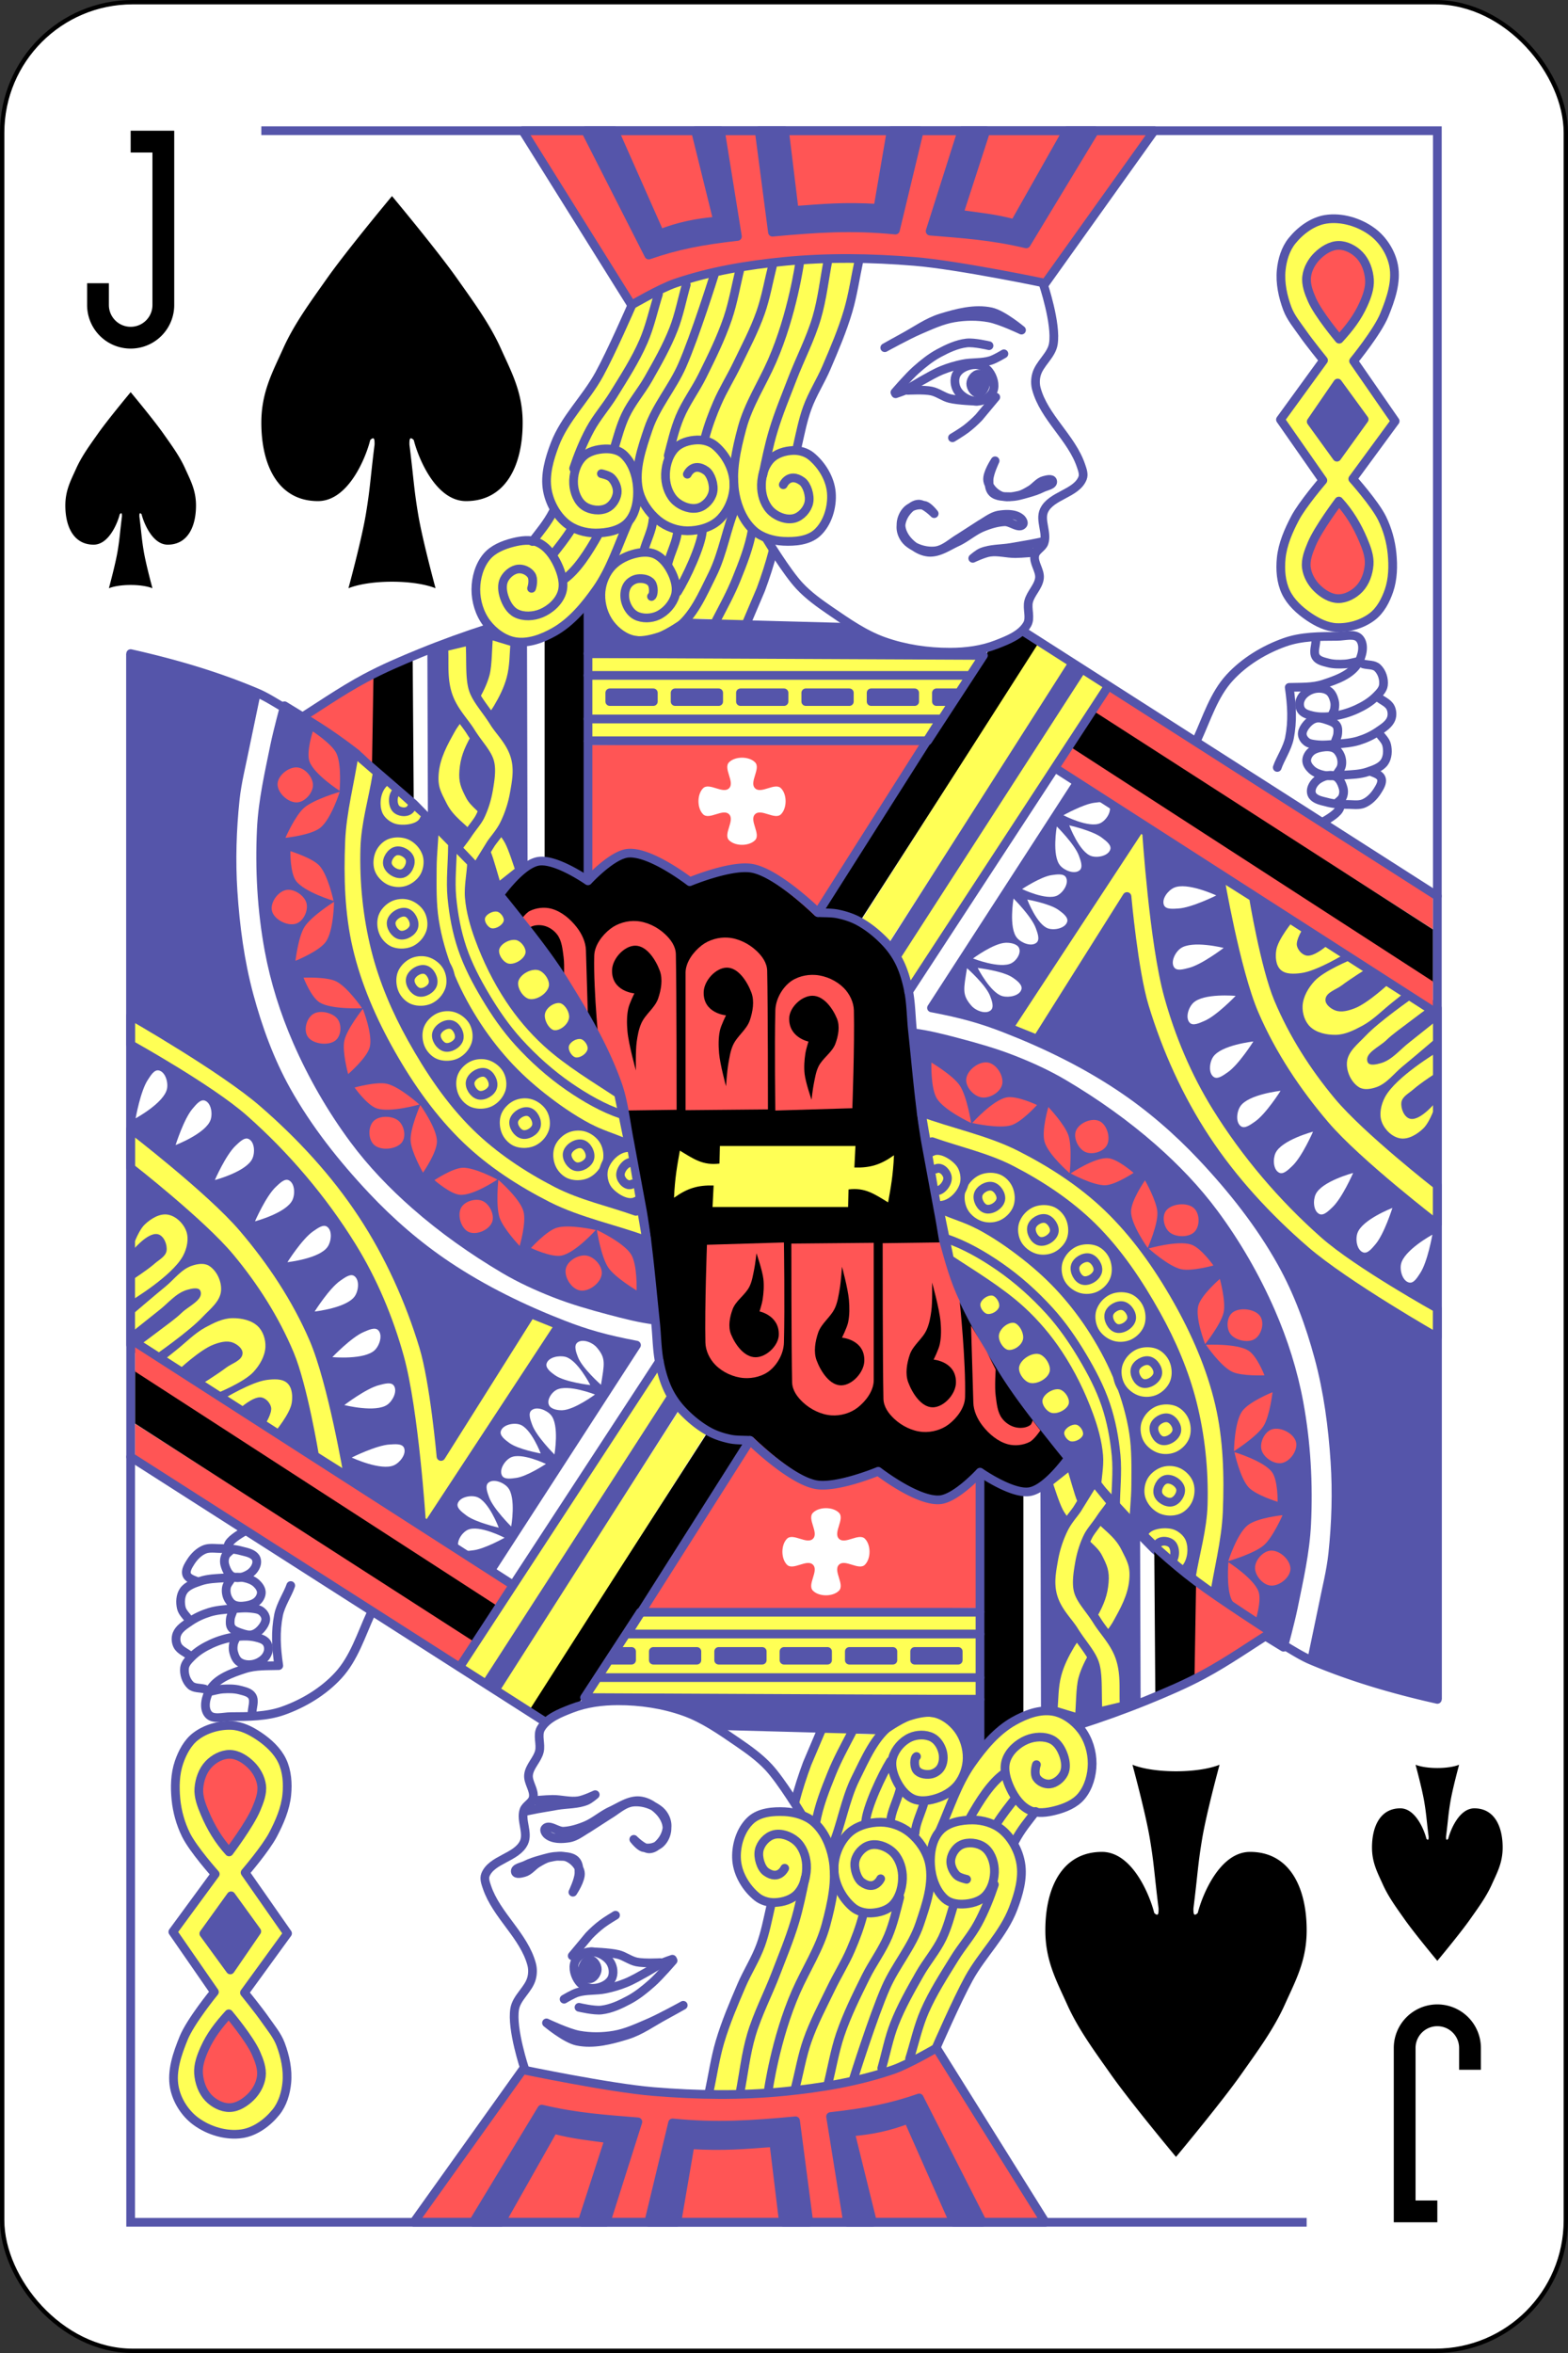 <svg xmlns="http://www.w3.org/2000/svg" xmlns:xlink="http://www.w3.org/1999/xlink" width="360" height="540" xmlns:v="https://vecta.io/nano"><rect width="100%" height="100%" fill="#333333" stroke="none"/><style><![CDATA[.B{stroke-linejoin:round}.C{stroke:#55a}.D{stroke-width:2}.E{fill:#ff5}.F{fill:none}.G{fill:#f55}.H{stroke-linecap:round}.I{fill:#55a}.J{fill:#fff}.K{stroke-width:2.054}]]></style><rect width="359" height="539" rx="29.944" x=".5" y=".5" stroke="#000" class="J"/><path d="M144.438 195.469l-5.844 3-3.375 3.719-5.469-3.375-6-1.062-5.5 3.375-4.406 6.188 5.844 6.719 6.719 9.188 5.813 10.25 5.5 11.125 4.594 13.094 3 14.313 1.063.031 2.188 14.531 1.25 14.844c0-.707 1.781 13.094 1.781 13.094l4.406 8.656 7.438 6.344 8.656 1.063 6.531 5.844 7.438 4.594 7.938-.719 7.438-3 6.188 4.594 7.938 2.656 5.844-3 3.375-3.719 5.469 3.375 6 1.063 5.5-3.375 4.406-6.187-5.844-6.719-6.719-9.187-5.812-10.25-5.5-11.125-4.594-13.094-3-14.312-1.062-.031-2.187-14.531-1.25-14.844c0 .707-1.781-13.094-1.781-13.094L204 216.844l-7.437-6.344-8.656-1.062-6.531-5.844-7.437-4.594-7.937.719-7.437 3-6.187-4.594-7.937-2.656z"/><use xlink:href="#B" class="E"/><use xlink:href="#C"/><use xlink:href="#D" class="G"/><path d="M227 149.25l-39 60.5s4.07-.28 6 .25c1.187.326 3.25 1.75 3.25 1.75L239 147l-3.5-2-3.25 2.25z"/><path d="M135 170h78l12.785-19.581L135 150z" class="B C D E"/><g class="I"><use xlink:href="#E"/><g class="B C D"><path d="M213.868 231.302c7 1.333 11.439 2.579 16.882 4.698 9.238 3.597 18.256 7.994 26.5 13.5 6.833 4.563 13.121 10.015 18.75 16 6.931 7.369 13.316 15.418 18.25 24.25 3.811 6.822 6.525 14.281 8.56 21.826 2.101 7.791 3.169 15.872 3.69 23.924.452 6.987.231 14.036-.5 21-.425 4.047-1.46 8.008-2.25 12l-2.5 12s9.299 4.009 14.12 5.527c4.785 1.507 14.63 3.536 14.63 3.536V231.348l-82.513-51.972z"/><use xlink:href="#F"/></g></g><use xlink:href="#G" class="B C D G"/><g class="F B C D"><use xlink:href="#H" class="H"/><use xlink:href="#I"/><g class="H"><use xlink:href="#J"/><use xlink:href="#K"/><path d="M228.624 91.145l-3.886 4.663c-.917.95-1.904 1.84-2.953 2.642-.981.751-3.108 2.02-3.108 2.02"/></g><path d="M228.469 105.754s-1.968 2.921-1.71 4.507c.237 1.453 1.467 2.789 2.798 3.419 1.311.621 2.936.316 4.352 0 .95-.212 1.8-.755 2.642-1.243 1.094-.634 1.888-1.842 3.108-2.176.652-.178 1.85-.498 2.02.155.236.904-1.498 1.133-2.331 1.554-1.082.547-2.25.921-3.419 1.243-1.322.365-2.67.802-4.041.777-1.382-.025-3.049.03-4.041-.933-.731-.709-.804-1.936-.777-2.953.041-1.523 1.399-4.352 1.399-4.352z"/><use xlink:href="#L"/><use xlink:href="#M"/><use xlink:href="#N"/><use xlink:href="#O" class="H"/></g><g class="I B C D"><use xlink:href="#P"/><path d="M134.445 30l14.505 28.532c6.488-2.252 12.085-3.339 20.356-4.266L165.405 30h-5.729l5.119 20.731c-4.75.332-9.186 1.293-13.286 2.925L141.027 30zm39.858 0l3.047 23.291c10.076-.936 18.153-1.485 28.229-.488L211.065 30h-6.46l-3.047 17.806c-7.916-.473-12.561.008-19.209.488L180.123 30zm46.563 0l-7.313 23.047c7.355.612 14.059 1.018 22.062 2.925L251.338 30H245l-12.067 21.341c-4.469-1.219-8.329-1.575-12.799-2.194L226.351 30z"/></g><g class="F H B C D"><use xlink:href="#Q"/><use xlink:href="#R"/><use xlink:href="#S"/><use xlink:href="#T"/><use xlink:href="#U"/><use xlink:href="#V"/><use xlink:href="#W"/><use xlink:href="#X"/><use xlink:href="#Y"/><use xlink:href="#Z"/><use xlink:href="#a"/><path d="M126.999 117.431c-1.389 2.682-3.12 4.68-4.769 6.842m9.019-2.902c-1.617 2.537-2.893 4.047-4.251 5.806m10.472-4.666c-2.445 4.355-4.99 8.307-7.983 10.471m20.423-13.684c-.145 2.371-1.462 4.68-2.177 7.361m7.827-4.822c-.145 2.371-1.462 4.68-2.177 7.361m7.879-7.36c-.249 3.406-3.75 10.87-5.702 13.996m17.158-14.256c-.691 3.974-2.151 7.63-3.629 11.3-1.322 3.283-2.903 6.151-4.665 9.538m13.063-15.965c-.76 2.937-1.729 5.922-2.799 8.812l-3.214 7.568"/></g><use xlink:href="#b" class="B C D E"/><g class="G B C D"><use xlink:href="#c"/><use xlink:href="#d"/></g><path d="M306.949 104.924l-5.903-8.16 6.076-8.854 6.076 8.333z" class="B C D I"/><g class="F H B C D"><use xlink:href="#e"/><use xlink:href="#f"/><use xlink:href="#g"/><use xlink:href="#h"/><use xlink:href="#i"/><use xlink:href="#j"/><path d="M307.625 185.375c-.358 1.167-2.257 2.333-4.25 3.5"/></g><path d="M135 150h81.364s-9.907-.706-14.485-2.444c-2.079-.789-5.657-3.536-5.657-3.536l-39.244-1.061s-3.598 2.519-5.657 3.182c-2.032.654-4.276 1.149-6.364.707-1.602-.339-3.033-1.372-4.243-2.475-.749-.683-1.321-1.565-1.768-2.475-.542-1.105-.882-2.318-1.061-3.536-.171-1.166 0-3.536 0-3.536L135 140z" class="B C D I"/><path d="M135 155h87" class="B C D F H"/><use xlink:href="#k" class="J"/><path d="M238.674 147.185L245.5 152l-42 65.25s-1.31-2.176-2.25-3c-1.15-1.009-4-2.25-4-2.25z" class="E"/><path d="M245.305 151.87l3.945 2.38-43 66.75-2.5-4z" class="I"/><path d="M248.924 154.555L253.75 158l-45 69.5-2.315-7.103z" class="E"/><path d="M254.25 158L329 205.25v8l-77.5-49.5z" class="G"/><path d="M250.935 163.082l-5.473 8.688L329 225.5v-12.2z"/><path d="M245.555 171.267l-2.842 4.788L329 231.25v-6z" class="G"/><path d="M330 272s-16.209-12.663-22.75-20.5c-5.586-6.694-10.379-14.21-13.75-22.25-3.096-7.385-5.723-23.332-5.723-23.332l-7.75-4.889s3.659 21.708 7.973 31.72c3.988 9.257 9.701 17.838 16.25 25.5C311.692 266.956 330 281 330 281zm-66.75-81s1.638 25.346 5 37.5c2.468 8.922 6.124 17.631 11 25.5 6.728 10.857 15.18 20.792 24.75 29.25 7.759 6.857 26 17 26 17v6.7s-21.109-12.055-30.25-19.95c-8.71-7.523-16.681-16.131-23-25.75-6.101-9.286-10.767-19.62-14-30.25-2.48-8.153-4-25.25-4-25.25l-20.625 32.75-6.5-2.625L261.75 190z" class="B C D E"/><g class="F H B C D"><use xlink:href="#l"/><path d="M187.814 209.435L216 165h-81"/></g><path d="M278.625 367.25c1-6.833 2.843-13.426 3.125-20.25.341-8.264.121-16.694-1.75-24.75-1.954-8.411-5.492-16.488-9.75-24-4.372-7.714-9.597-15.117-16-21.25-5.843-5.596-12.788-10.085-20-13.75-7.166-3.642-15.667-5.333-22.75-8 2.167 13.088 4.333 23.221 6.5 33.75 5 3.333 11.525 7.184 16.5 11.75 3.223 2.958 6.088 6.35 8.5 10 2.877 4.353 5.205 9.101 7 14 1.091 2.98 1.971 6.089 2.25 9.25.235 2.662-.5 5.833-.5 8L265 355.5z" class="B C D E"/><use xlink:href="#m" class="B C D I"/><use xlink:href="#n" class="B C D F H"/><g class="G"><use xlink:href="#o"/><use xlink:href="#p"/><use xlink:href="#q"/></g><g class="E"><use xlink:href="#r"/><use xlink:href="#s"/><use xlink:href="#t"/><use xlink:href="#u"/></g><use xlink:href="#v" class="J"/><g class="B C D"><use xlink:href="#w" class="E"/><use xlink:href="#x" class="F"/><g class="E"><use xlink:href="#y"/><use xlink:href="#z"/><use xlink:href="#AA"/><use xlink:href="#AB"/><use xlink:href="#AC"/></g><path d="M140 159v2h10v-2z" class="F"/><use xlink:href="#w" x="12.279" y="7.402" class="E"/><use xlink:href="#x" x="12.279" y="7.402" class="F"/><use xlink:href="#w" x="22.279" y="16.402" class="E"/><use xlink:href="#x" x="22.279" y="16.402" class="F"/><use xlink:href="#w" x="30.029" y="27.402" class="E"/><use xlink:href="#x" x="30.029" y="27.402" class="F"/><use xlink:href="#w" x="36.029" y="40.027" class="E"/><use xlink:href="#x" x="36.029" y="40.027" class="F"/><use xlink:href="#w" x="40.404" y="53.152" class="E"/><use xlink:href="#x" x="40.404" y="53.152" class="F"/><use xlink:href="#AD" class="E"/><use xlink:href="#AE" class="F"/><g class="H"><use xlink:href="#AF" class="E"/><use xlink:href="#AG" class="F"/></g></g><g transform="matrix(.73 .638 -.605 .77 525.397 -480.63)" class="B C H K"><use xlink:href="#AH" class="E"/><use xlink:href="#AG" x="-39.904" y="430.96" class="F"/></g><g transform="matrix(.904 .249 -.242 .93 228.453 -502.151)" class="G"><use xlink:href="#o" x="1.908" y="511.514"/><use xlink:href="#p" x="1.908" y="511.514"/><use xlink:href="#q" x="1.908" y="511.514"/></g><g transform="matrix(.856 .484 -.518 .8 469.479 -437.831)" class="G"><use xlink:href="#o" x="1.908" y="511.514"/><use xlink:href="#p" x="1.908" y="511.514"/><use xlink:href="#q" x="1.908" y="511.514"/></g><g transform="matrix(.707 .651 -.708 .65 662.329 -337.934)" class="G"><use xlink:href="#o" x="1.908" y="511.514"/><use xlink:href="#p" x="1.908" y="511.514"/><use xlink:href="#q" x="1.908" y="511.514"/></g><g transform="matrix(.414 .877 -.91 .399 890.222 -171.101)" class="G"><use xlink:href="#o" x="1.908" y="511.514"/><use xlink:href="#p" x="1.908" y="511.514"/><use xlink:href="#q" x="1.908" y="511.514"/></g><g transform="matrix(.139 .953 -.99 .134 1012.284 40.897)" class="G"><use xlink:href="#o" x="1.908" y="511.514"/><use xlink:href="#p" x="1.908" y="511.514"/><use xlink:href="#q" x="1.908" y="511.514"/></g><g class="J"><use xlink:href="#AI"/><use xlink:href="#AJ"/><use xlink:href="#AK"/><use xlink:href="#AK" x="6.249" y="11.322"/><use xlink:href="#AL"/><use xlink:href="#AL" x="9.212" y="9.475"/><use xlink:href="#AM"/><use xlink:href="#AN"/><use xlink:href="#AO"/><use xlink:href="#AP"/><use xlink:href="#AQ"/><use xlink:href="#AR"/><use xlink:href="#AS"/><use xlink:href="#AT"/><use xlink:href="#AU"/><use xlink:href="#AV"/><use xlink:href="#AW"/></g><g class="B C D"><g class="H"><path d="M329.448 232.277l-86.902-55.818m-7.464-31.467L330 205.654"/><path d="M254.462 157.44l-45.85 70.115"/></g><path d="M155 159v2h10v-2zm15 0v2h10v-2zm15 0v2h10v-2zm15 0v2h10v-2zm15 0v2h3.3l1.2-2z" class="F"/></g><path d="M86 155v22.375L68.625 165.5z" class="G"/><path d="M94.75 151.125L95 185.75l-9.625-8.25.375-22.375z"/><g class="C D"><path d="M99.125 149.5l.125 40.125 13.25 14.25 1.375 1.375 2.5-2.75 3.75-3.909L120 148.25l-4.375-1.625-3.375-2.125z" class="B I"/><g class="E"><use xlink:href="#AX"/><use xlink:href="#AY" class="B"/></g><g class="H B"><use xlink:href="#AZ" class="F"/><path d="M135 170.207v31.716" class="J"/><use xlink:href="#Aa" class="F"/></g></g><path d="M165.281 263l-.094 4.031c-3.839.481-5.931-1.063-9.094-2.969-.635 3.574-1.127 6.122-1.344 10.813 3.122-2.214 5.468-2.905 9.094-2.812l-.25 4.938h31.125l.094-4.031c3.839-.481 5.931 1.063 9.094 2.969.635-3.574 1.127-6.122 1.344-10.812-3.122 2.214-5.468 2.905-9.094 2.813l.25-4.937z" class="E"/><use xlink:href="#Ab" class="G"/><use xlink:href="#Ac"/><path d="M157.4 254.781v-31.643c.063-2.383 1.81-4.716 3.712-6.187 1.652-1.277 3.928-1.919 6.01-1.768 2.393.173 4.791 1.363 6.541 3.005 1.269 1.191 2.433 2.733 2.475 4.596.18 8.075.177 31.82.177 31.82z" class="G"/><use xlink:href="#Ad"/><use xlink:href="#Ae" class="G"/><use xlink:href="#Af"/><use xlink:href="#Ag" class="G"/><g transform="matrix(-1 0 0 -1 360 1052.362)"><g class="G"><use xlink:href="#Ab" x="2" y="512.362"/><path d="M159.4 767.143V735.5c.063-2.383 1.81-4.716 3.712-6.187 1.652-1.277 3.928-1.919 6.01-1.768 2.393.173 4.791 1.363 6.541 3.005 1.269 1.191 2.433 2.733 2.475 4.596.18 8.075.177 31.82.177 31.82z"/><use xlink:href="#Ae" x="2" y="512.362"/><use xlink:href="#Ag" x="2" y="512.362"/></g><use xlink:href="#B" y="512.362" class="E"/><use xlink:href="#C" y="512.362"/><use xlink:href="#D" y="512.362" class="G"/><path d="M227 661.612l-39 60.5s4.07-.28 6 .25c1.187.326 3.25 1.75 3.25 1.75l41.75-64.75-3.5-2-3.25 2.25z"/><path d="M135 682.362h78l12.785-19.581-90.785-.419z" class="B C D E"/><g class="I"><use xlink:href="#E" y="512.362"/><g class="B C D"><path d="M213.868 743.664c7 1.333 11.439 2.579 16.882 4.698 9.238 3.597 18.256 7.994 26.5 13.5 6.833 4.563 13.121 10.015 18.75 16 6.931 7.369 13.316 15.418 18.25 24.25 3.811 6.822 6.525 14.281 8.56 21.826 2.101 7.791 3.169 15.872 3.69 23.924.452 6.987.231 14.036-.5 21-.425 4.047-1.46 8.008-2.25 12l-2.5 12s9.299 4.009 14.12 5.528c4.785 1.507 14.63 3.536 14.63 3.536V743.71l-82.513-51.972z"/><use xlink:href="#F" y="512.362"/></g></g><use xlink:href="#G" y="512.362" class="B C D G"/><g class="F B C D"><use xlink:href="#H" y="512.362" class="H"/><use xlink:href="#I" y="512.362"/><g class="H"><use xlink:href="#J" y="512.362"/><use xlink:href="#K" y="512.362"/><path d="M228.624 603.507l-3.886 4.663c-.917.95-1.904 1.84-2.953 2.642-.981.751-3.108 2.02-3.108 2.02"/></g><path d="M228.469 618.117s-1.968 2.921-1.71 4.507c.237 1.453 1.467 2.789 2.798 3.419 1.311.621 2.936.316 4.352 0 .95-.212 1.8-.755 2.642-1.243 1.094-.634 1.888-1.842 3.108-2.176.652-.178 1.85-.498 2.02.155.236.904-1.498 1.133-2.331 1.554-1.082.548-2.25.921-3.419 1.243-1.322.365-2.67.802-4.041.777-1.382-.025-3.049.03-4.041-.933-.731-.709-.804-1.936-.777-2.953.041-1.523 1.399-4.352 1.399-4.352z"/><use xlink:href="#L" y="512.362"/><use xlink:href="#M" y="512.362"/><use xlink:href="#N" y="512.362"/><use xlink:href="#O" y="512.362" class="H"/></g><g class="I B C D"><use xlink:href="#P" y="512.362"/><path d="M134.445 542.362l14.505 28.532c6.488-2.252 12.085-3.339 20.356-4.266l-3.9-24.266h-5.729l5.119 20.731c-4.75.332-9.186 1.293-13.286 2.925l-10.483-23.657zm39.858 0l3.047 23.291c10.076-.936 18.153-1.485 28.229-.488l5.485-22.803h-6.46l-3.047 17.806c-7.916-.473-12.561.009-19.209.488l-2.225-18.294zm46.563 0l-7.313 23.047c7.355.612 14.059 1.018 22.062 2.925l15.724-25.973H245l-12.067 21.341c-4.469-1.219-8.329-1.575-12.799-2.194l6.216-19.147z"/></g><g class="F H B C D"><use xlink:href="#Q" y="512.362"/><use xlink:href="#R" y="512.362"/><use xlink:href="#S" y="512.362"/><use xlink:href="#T" y="512.363"/><use xlink:href="#U" y="512.362"/><use xlink:href="#V" y="512.362"/><use xlink:href="#W" y="512.362"/><use xlink:href="#X" y="512.362"/><use xlink:href="#Y" y="512.362"/><use xlink:href="#Z" y="512.362"/><use xlink:href="#a" y="512.362"/><path d="M126.999 629.793c-1.389 2.682-3.12 4.68-4.769 6.842m9.019-2.902c-1.617 2.537-2.893 4.047-4.251 5.806m10.472-4.666c-2.445 4.354-4.99 8.307-7.983 10.471m20.423-13.684c-.145 2.371-1.462 4.68-2.177 7.361m7.827-4.821c-.145 2.371-1.462 4.68-2.177 7.361m7.879-7.361c-.249 3.406-3.75 10.87-5.702 13.996m17.158-14.256c-.691 3.974-2.151 7.63-3.629 11.3-1.322 3.283-2.903 6.151-4.665 9.538m13.063-15.965c-.76 2.937-1.729 5.922-2.799 8.812l-3.214 7.568"/></g><use xlink:href="#b" y="512.363" class="B C D E"/><g class="G B C D"><use xlink:href="#c" y="512.362"/><use xlink:href="#d" y="512.362"/></g><path d="M306.949 617.286l-5.903-8.16 6.076-8.854 6.076 8.333z" class="B C D I"/><g class="F H B C D"><use xlink:href="#e" y="512.362"/><use xlink:href="#f" y="512.362"/><use xlink:href="#g" y="512.362"/><use xlink:href="#h" y="512.362"/><use xlink:href="#i" y="512.362"/><use xlink:href="#j" y="512.362"/><path d="M307.625 697.737c-.358 1.167-2.257 2.333-4.25 3.5"/></g><path d="M135 662.362h81.364s-9.907-.706-14.485-2.444c-2.079-.789-5.657-3.536-5.657-3.536l-39.244-1.061s-3.598 2.519-5.657 3.182c-2.032.654-4.276 1.149-6.364.707-1.602-.339-3.033-1.372-4.243-2.475-.749-.683-1.321-1.565-1.768-2.475-.542-1.105-.882-2.318-1.061-3.536-.171-1.166 0-3.536 0-3.536L135 652.362z" class="B C D I"/><path d="M135 667.362h87" class="B C D F H"/><use xlink:href="#k" y="512.362" class="J"/><path d="M238.674 659.547l6.826 4.815-42 65.25s-1.31-2.176-2.25-3c-1.15-1.009-4-2.25-4-2.25z" class="E"/><path d="M245.305 664.232l3.945 2.38-43 66.75-2.5-4z" class="I"/><path d="M248.924 666.917l4.826 3.445-45 69.5-2.315-7.103z" class="E"/><path d="M254.25 670.362l74.75 47.25v8l-77.5-49.5z" class="G"/><path d="M250.935 675.444l-5.473 8.688L329 737.862v-12.2z"/><path d="M245.555 683.629l-2.842 4.788L329 743.612v-6z" class="G"/><path d="M330 784.362s-16.209-12.663-22.75-20.5c-5.586-6.694-10.379-14.21-13.75-22.25-3.096-7.385-5.723-23.332-5.723-23.332l-7.75-4.889s3.659 21.708 7.973 31.72c3.988 9.257 9.701 17.838 16.25 25.5 7.442 8.706 25.75 22.75 25.75 22.75zm-66.75-81s1.638 25.346 5 37.5c2.468 8.922 6.124 17.631 11 25.5 6.728 10.857 15.18 20.792 24.75 29.25 7.759 6.857 26 17 26 17v6.7s-21.109-12.055-30.25-19.95c-8.71-7.523-16.681-16.131-23-25.75-6.101-9.286-10.767-19.62-14-30.25-2.48-8.153-4-25.25-4-25.25l-20.625 32.75-6.5-2.625 30.125-45.875z" class="B C D E"/><g class="F H B C D"><use xlink:href="#l" y="512.362"/><path d="M187.814 721.797L216 677.362h-81"/></g><path d="M278.625 879.612c1-6.833 2.843-13.426 3.125-20.25.341-8.264.121-16.694-1.75-24.75-1.954-8.411-5.492-16.488-9.75-24-4.372-7.714-9.597-15.117-16-21.25-5.843-5.596-12.788-10.085-20-13.75-7.166-3.642-15.667-5.333-22.75-8 2.167 13.088 4.333 23.221 6.5 33.75 5 3.333 11.525 7.184 16.5 11.75 3.223 2.958 6.088 6.35 8.5 10 2.877 4.353 5.205 9.101 7 14 1.091 2.98 1.971 6.089 2.25 9.25.235 2.662-.5 5.833-.5 8l13.25 13.5z" class="B C D E"/><use xlink:href="#m" y="512.362" class="B C D I"/><use xlink:href="#n" y="512.362" class="B C D F H"/><g class="G"><use xlink:href="#o" y="512.362"/><use xlink:href="#p" y="512.362"/><use xlink:href="#q" y="512.362"/></g><g class="E"><use xlink:href="#r" y="512.362"/><use xlink:href="#s" y="512.362"/><use xlink:href="#t" y="512.362"/><use xlink:href="#u" y="512.362"/></g><use xlink:href="#v" y="512.362" class="J"/><g class="B C D"><use xlink:href="#w" y="512.362" class="E"/><use xlink:href="#x" y="512.362" class="F"/><g class="E"><use xlink:href="#y" y="512.362"/><use xlink:href="#z" y="512.362"/><use xlink:href="#AA" y="512.362"/><use xlink:href="#AB" y="512.362"/><use xlink:href="#AC" y="512.362"/></g><path d="M140 671.362v2h10v-2z" class="F"/><use xlink:href="#w" x="12.279" y="519.764" class="E"/><use xlink:href="#x" x="12.279" y="519.764" class="F"/><use xlink:href="#w" x="22.279" y="528.764" class="E"/><use xlink:href="#x" x="22.279" y="528.764" class="F"/><use xlink:href="#w" x="30.029" y="539.764" class="E"/><use xlink:href="#x" x="30.029" y="539.764" class="F"/><use xlink:href="#w" x="36.029" y="552.389" class="E"/><use xlink:href="#x" x="36.029" y="552.389" class="F"/><use xlink:href="#w" x="40.404" y="565.514" class="E"/><use xlink:href="#x" x="40.404" y="565.514" class="F"/><use xlink:href="#AD" y="512.362" class="E"/><use xlink:href="#AE" y="512.361" class="F"/><g class="H"><use xlink:href="#AF" y="512.362" class="E"/><use xlink:href="#AG" y="512.362" class="F"/></g></g><g transform="matrix(.73 .638 -.605 .77 525.397 31.732)" class="B C H K"><use xlink:href="#AH" class="E"/><use xlink:href="#AG" x="-39.904" y="430.96" class="F"/></g><g transform="matrix(.904 .249 -.242 .93 228.453 10.211)" class="G"><use xlink:href="#o" x="1.908" y="511.514"/><use xlink:href="#p" x="1.908" y="511.514"/><use xlink:href="#q" x="1.908" y="511.514"/></g><g transform="matrix(.856 .484 -.518 .8 469.479 74.531)" class="G"><use xlink:href="#o" x="1.908" y="511.514"/><use xlink:href="#p" x="1.908" y="511.514"/><use xlink:href="#q" x="1.908" y="511.514"/></g><g transform="matrix(.707 .651 -.708 .65 662.329 174.428)" class="G"><use xlink:href="#o" x="1.908" y="511.514"/><use xlink:href="#p" x="1.908" y="511.514"/><use xlink:href="#q" x="1.908" y="511.514"/></g><g transform="matrix(.414 .877 -.91 .399 890.222 341.261)" class="G"><use xlink:href="#o" x="1.908" y="511.514"/><use xlink:href="#p" x="1.908" y="511.514"/><use xlink:href="#q" x="1.908" y="511.514"/></g><g transform="matrix(.139 .953 -.99 .134 1012.284 553.259)" class="G"><use xlink:href="#o" x="1.908" y="511.514"/><use xlink:href="#p" x="1.908" y="511.514"/><use xlink:href="#q" x="1.908" y="511.514"/></g><g class="J"><use xlink:href="#AI" y="512.362"/><use xlink:href="#AJ" y="512.362"/><use xlink:href="#AK" y="512.362"/><use xlink:href="#AK" x="6.249" y="523.684"/><use xlink:href="#AL" y="512.362"/><use xlink:href="#AL" x="9.212" y="521.837"/><use xlink:href="#AM" y="512.362"/><use xlink:href="#AN" y="512.362"/><use xlink:href="#AO" y="512.362"/><use xlink:href="#AP" y="512.362"/><use xlink:href="#AQ" y="512.362"/><use xlink:href="#AR" y="512.362"/><use xlink:href="#AS" y="512.362"/><use xlink:href="#AT" y="512.362"/><use xlink:href="#AU" y="512.362"/><use xlink:href="#AV" y="512.362"/><use xlink:href="#AW" y="512.362"/></g><g class="B C D"><g class="H"><path d="M329.448 744.639l-86.902-55.818m-7.464-31.466L330 718.016"/><path d="M254.462 669.802l-45.85 70.115"/></g><path d="M155 671.362v2h10v-2zm15 0v2h10v-2zm15 0v2h10v-2zm15 0v2h10v-2zm15 0v2h3.3l1.2-2z" class="F"/></g><path d="M86 667.362v22.375l-17.375-11.875z" class="G"/><path d="M94.75 663.487l.25 34.625-9.625-8.25.375-22.375z"/><g class="C D"><path d="M99.125 661.862l.125 40.125 13.25 14.25 1.375 1.375 2.5-2.75 3.75-3.909-.125-50.341-4.375-1.625-3.375-2.125z" class="B I"/><g class="E"><use xlink:href="#AX" y="512.362"/><use xlink:href="#AY" y="512.362" class="B"/></g><g class="H B"><use xlink:href="#AZ" y="512.362" class="F"/><path d="M135 682.569v31.716" class="J"/><use xlink:href="#Aa" y="512.362" class="F"/></g></g><use xlink:href="#Ac" y="512.362"/><use xlink:href="#Ad" y="512.362"/><use xlink:href="#Af" y="512.362"/></g><path d="M30 150v360h270M60 30h270v360" class="C D F"/><path d="M30 30v5h5v35a5 5 0 1 1-10 0v-5h-5v5a10 10 0 1 0 20 0V30zm300 480v-5h-5v-35a5 5 0 1 1 10 0v5h5v-5a10 10 0 1 0-20 0v40zM95 101c1 4 5 14 12 14 9 0 13-8 13-18 0-7-2.579-11.612-5-17-2.578-5.737-6.379-10.857-10-16-4.645-6.598-15-19-15-19S79.645 57.402 75 64c-3.621 5.143-7.422 10.263-10 16-2.421 5.388-5 10-5 17 0 10 4 18 13 18 7 0 11-10 12-14 1-1 1 0 1 1-1 8-1 10-2 16s-4 17-4 17c5-2 15-2 20 0 0 0-3-11-4-17s-1-8-2-16c0-1 0-2 1-1zm-62.5 17c.5 2 2.5 7 6 7 4.5 0 6.5-4 6.5-9 0-3.5-1.289-5.806-2.5-8.5-1.289-2.868-3.19-5.429-5-8C35.177 96.201 30 90 30 90s-5.177 6.201-7.5 9.5c-1.81 2.571-3.711 5.132-5 8-1.211 2.694-2.5 5-2.5 8.5 0 5 2 9 6.5 9 3.5 0 5.5-5 6-7 .5-.5.5 0 .5.5-.5 4-.5 5-1 8s-2 8.5-2 8.5c2.5-1 7.5-1 10 0 0 0-1.5-5.5-2-8.5s-.5-4-1-8c0-.5 0-1 .5-.5zM265 439c-1-4-5-14-12-14-9 0-13 8-13 18 0 7 2.579 11.612 5 17 2.578 5.737 6.379 10.857 10 16 4.645 6.598 15 19 15 19s10.355-12.402 15-19c3.621-5.143 7.422-10.263 10-16 2.421-5.388 5-10 5-17 0-10-4-18-13-18-7 0-11 10-12 14-1 1-1 0-1-1 1-8 1-10 2-16s4-17 4-17c-5 2-15 2-20 0 0 0 3 11 4 17s1 8 2 16c0 1 0 2-1 1zm62.5-17c-.5-2-2.5-7-6-7-4.5 0-6.5 4-6.5 9 0 3.5 1.289 5.806 2.5 8.5 1.289 2.868 3.19 5.429 5 8 2.323 3.299 7.5 9.5 7.5 9.5s5.177-6.201 7.5-9.5c1.81-2.571 3.711-5.132 5-8 1.211-2.694 2.5-5 2.5-8.5 0-5-2-9-6.5-9-3.5 0-5.5 5-6 7-.5.5-.5 0-.5-.5.5-4 .5-5 1-8s2-8.5 2-8.5c-2.5 1-7.5 1-10 0 0 0 1.5 5.5 2 8.5s.5 4 1 8c0 .5 0 1-.5.5z"/><defs ><path id="B" d="M144.78 70.128c-2.298 5.127-4.122 10.493-6.894 15.38-1.775 3.128-4.322 5.764-6.187 8.839-1.722 2.84-3.464 5.717-4.596 8.839-.843 2.325-1.642 4.775-1.591 7.248.048 2.315 1.179 4.478 1.768 6.718l-4.95 7.425c-2.534.295-5.332-.281-7.601.884-2.338 1.2-4.356 3.382-5.303 5.834-.956 2.473-.861 5.447 0 7.955.872 2.542 2.723 4.86 4.95 6.364 2.133 1.441 4.864 2.383 7.425 2.121 2.91-.297 5.442-2.305 7.778-4.066 2.73-2.057 4.714-4.95 7.071-7.425.707 2.003.918 4.26 2.121 6.01 1.184 1.722 2.836 3.281 4.773 4.066 1.696.687 3.668.613 5.48.354 2.048-.293 4.044-1.083 5.834-2.121.868-.503 1.35-1.617 2.298-1.945 4.514-1.56 9.546.354 14.319.53l6.364-16.263-1.768-3.536c2.298.354 4.593 1.392 6.894 1.061 2.061-.296 4.223-1.141 5.657-2.652 1.401-1.476 2.029-3.639 2.298-5.657a11.85 11.85 0 0 0-.707-5.834c-.806-2.038-2.109-4.024-3.889-5.303-1.105-.794-2.593-.825-3.889-1.237.648-2.475 1.121-5.003 1.945-7.425.927-2.725 2.155-5.341 3.359-7.955.937-2.035 2.088-3.967 3.005-6.01 1.3-2.895 2.592-5.809 3.536-8.839.791-2.539 1.206-5.179 1.768-7.778l1.414-6.894c-3.889.118-7.791.014-11.667.354-3.263.286-6.484.927-9.723 1.414-3.42.514-6.863.906-10.253 1.591-3.096.626-6.202 1.281-9.192 2.298-2.373.808-4.638 1.912-6.894 3.005-1.684.817-3.3 1.768-4.95 2.652z"/><path id="C" d="M125.043 146.356s3.662-1.456 5.228-2.614c1.693-1.252 4.357-4.575 4.357-4.575l.218 61.868s-3.787-2.351-5.882-3.05c-1.257-.419-3.921-.654-3.921-.654z"/><path id="D" d="M134.192 170.972l78.206-.436-25.27 39.648s-8.972-8.855-14.813-10.239c-4.567-1.081-13.942 1.961-13.942 1.961s-8.446-5.995-13.288-5.882c-4.058.095-10.892 5.446-10.892 5.446"/><path id="E" d="M218.375 289.25l10.75 6.875 7.375 6.5 6.5 8.25 5 8.875 3.375 8.5.625 6.875-.5 6.625-14.25-17.5-5.25-7.625-4.375-7-4.75-8.125-3.5-7.5z"/><path id="F" d="M296.908 369.042c1.298-6.382 2.78-12.787 3.092-19.292.444-9.258-.076-18.634-1.75-27.75-1.323-7.207-3.565-14.286-6.5-21-3.469-7.937-7.845-15.539-13-22.5-4.07-5.496-8.866-10.481-14-15-6.319-5.562-13.258-10.459-20.5-14.75-3.656-2.166-7.546-3.943-11.5-5.5-4.145-1.632-8.443-2.863-12.75-4-3.387-.894-7.022-1.837-10.272-2.212l2.064 18.665 11.448 3.604 17.808 7.42 19.292 17.384 11.872 16.96 6.784 17.384 3.18 20.776-1.272 13.78-2.756 13.992c6.784 5.304 11.024 7.606 16.536 11.024 0 0 1.607-5.963 2.223-8.987z"/><path id="G" d="M120 30l25 40s6.475-3.791 10-5c8.038-2.758 16.543-4.163 25-5 9.951-.985 20.034-.825 30 0 10.103.836 30 5 30 5l25-35z"/><path id="H" d="M239.478 65.032s3.14 9.29 2.353 13.935c-.449 2.652-3.22 4.466-3.889 7.071-.264 1.027-.276 2.158 0 3.182 1.77 6.578 8.078 11.222 10.253 17.678.303.9.701 1.944.354 2.828-1.405 3.582-7.214 3.937-8.839 7.425-1.045 2.243.783 5.077 0 7.425-.373 1.118-1.861 1.679-2.121 2.828-.399 1.758 1.276 3.513 1.061 5.303-.233 1.937-1.989 3.414-2.475 5.303-.441 1.716.543 3.775-.354 5.303-1.422 2.425-4.451 3.578-7.071 4.596-3.341 1.299-7.022 1.761-10.607 1.768-5.134.01-10.363-.761-15.203-2.475-4.478-1.585-8.453-4.389-12.374-7.071-2.482-1.697-4.959-3.477-7.01-5.675-3.006-3.222-7.584-10.827-7.584-10.827"/><path id="I" d="M234.53 75.758s-4.335-3.63-6.994-4.196c-3.777-.804-7.811.26-11.501 1.399-3.122.964-5.825 2.963-8.704 4.507-1.41.757-4.196 2.331-4.196 2.331s5.201-2.871 7.926-4.041c2.575-1.105 5.165-2.325 7.926-2.798 2.655-.455 5.431-.481 8.082 0 2.613.474 7.46 2.798 7.46 2.798z"/><path id="J" d="M227.07 79.333s-3.418-.819-5.129-.622c-2.247.26-4.379 1.262-6.372 2.331-1.927 1.034-3.648 2.435-5.284 3.886-1.755 1.556-4.818 5.129-4.818 5.129"/><path id="K" d="M230.489 81.198s-1.999 1.22-3.108 1.554c-2.049.617-4.278.339-6.372.777-1.588.333-3.158.791-4.663 1.399-1.676.677-3.236 1.612-4.818 2.487l-3.419 2.02c-.799.382-2.487.933-2.487.933"/><path id="L" d="M214.481 117.877s-2.18-2.213-3.575-2.176c-1.192.032-2.253 1.055-2.953 2.02-.76 1.049-1.23 2.443-1.088 3.73.129 1.175.793 2.362 1.71 3.108 1.639 1.335 3.957 2.063 6.061 1.865 2.1-.197 3.775-1.888 5.595-2.953l4.818-3.108c1.409-.803 2.749-1.927 4.352-2.176 1.658-.258 3.692-.306 4.973.777.375.317.782 1.022.466 1.399-.909 1.083-2.784-.691-4.196-.622-1.707.084-3.39.602-4.973 1.243-2.108.854-3.842 2.463-5.906 3.419-2.096.971-4.223 2.501-6.528 2.331-1.757-.129-3.465-1.195-4.663-2.487-.962-1.038-1.732-2.471-1.71-3.886.021-1.321.67-2.76 1.71-3.575a4.52 4.52 0 0 1 3.73-.777c.925.238 2.176 1.865 2.176 1.865z"/><path id="M" d="M236.55 124.871l-4.507.777c-2.226.373-4.59.244-6.683 1.088-.76.306-2.02 1.399-2.02 1.399s2.524-1.198 3.886-1.399c1.95-.288 3.935.325 5.906.311 1.558-.011 4.663-.311 4.663-.311l1.865-2.487-3.108.622z"/><path id="N" d="M223.961 83.685c1.158 0 2.402.636 3.108 1.554.935 1.216 1.508 3.085.933 4.507-.517 1.279-2.043 2.238-3.419 2.331-1.734.117-3.691-.891-4.663-2.331-.727-1.077-.949-2.754-.311-3.886.797-1.413 2.73-2.176 4.352-2.176z"/><path id="O" d="M208.419 89.591s3.665-.219 5.44.155c1.478.311 2.73 1.346 4.196 1.71 2.021.502 6.217.622 6.217.622"/><path id="P" d="M224.738 85.861c-.955-.025-1.845 1.221-1.865 2.176-.02.922.787 2.191 1.71 2.176.964-.016 1.721-1.368 1.71-2.331-.01-.85-.705-1.998-1.554-2.02z"/><path id="Q" d="M144.971 70.267s-4.623 10.621-7.412 15.687c-3.053 5.543-7.918 10.117-10.17 16.031-1.264 3.319-2.35 7.019-1.724 10.515.512 2.862 2.063 5.738 4.309 7.585 1.825 1.5 4.361 2.233 6.723 2.241 2.598.009 5.614-.538 7.412-2.413 1.916-1.998 2.419-5.235 2.24-7.998-.18-2.78-1.191-5.839-3.274-7.688-1.074-.954-2.701-1.255-4.137-1.207-1.835.062-3.893.579-5.171 1.896-1.519 1.565-2.208 4.03-2.069 6.206.118 1.847.897 3.938 2.413 4.999 1.42.993 3.597 1.24 5.171.517 1.275-.585 2.235-2.056 2.412-3.448.158-1.241-.443-2.615-1.31-3.516-.578-.601-2.308-.966-2.308-.966"/><path id="R" d="M164.011 63.027s-4.428 14.136-7.412 20.898c-2.217 5.024-6.002 9.33-7.757 14.534-1.496 4.435-3.181 9.275-2.241 13.86.561 2.734 2.37 5.351 4.482 7.071 1.886 1.536 4.361 2.41 6.723 2.419 2.598.01 5.536-.778 7.412-2.605 2.192-2.134 3.445-5.519 3.275-8.573-.174-3.13-1.911-6.34-4.309-8.36-1.106-.931-2.701-1.355-4.137-1.303-1.835.067-3.893.625-5.171 2.047-1.519 1.689-2.208 4.35-2.069 6.699.118 1.993.918 4.113 2.413 5.396 1.357 1.164 3.453 1.912 5.171 1.42 1.548-.443 2.923-1.978 3.275-3.549.378-1.685-.444-4.147-1.551-4.942-2.973-2.136-4.309.793-4.309.793"/><path id="S" d="M183.63 60.096s-1.652 12.008-6.378 22.794c-2.257 5.15-5.443 9.963-6.895 15.395-1.319 4.933-2.512 10.224-1.551 15.239.585 3.055 1.967 6.231 4.309 8.278 1.793 1.567 4.344 2.296 6.723 2.419 2.66.137 5.784-.127 7.757-1.916 2.426-2.2 3.55-5.999 3.275-9.263-.268-3.178-2.182-6.345-4.654-8.36-1.121-.913-2.692-1.354-4.137-1.303-1.853.067-3.912.686-5.171 2.047-1.587 1.715-2.21 4.366-2.069 6.699.119 1.967.918 4.113 2.413 5.396 1.357 1.164 3.453 1.912 5.171 1.42 1.548-.443 2.923-1.978 3.275-3.549.378-1.685-.444-4.147-1.551-4.942-2.973-2.136-4.309.793-4.309.793"/><path id="T" d="M151.177 67.508c-1.149 3.62-1.933 7.377-3.448 10.86-1.867 4.294-4.436 8.254-6.895 12.239-1.674 2.712-3.825 5.127-5.344 7.929-1.546 2.852-2.816 6.033-3.792 8.964"/><path id="U" d="M157.555 65.354c-.968 3.387-1.628 6.902-2.903 10.161-1.573 4.018-3.697 7.728-5.806 11.451-1.604 2.83-3.796 5.324-5.199 8.259-1.171 2.45-1.818 4.966-2.64 7.708"/><path id="V" d="M169.966 61.475c-.968 3.884-1.628 7.915-2.903 11.652-1.573 4.607-3.697 8.862-5.806 13.132-1.604 3.245-3.796 6.105-5.199 9.471-1.171 2.81-1.818 5.695-2.64 8.84"/><path id="W" d="M177.378 60.958c-.907 3.558-1.526 7.25-2.722 10.673-1.474 4.22-3.533 8.064-5.444 12.029-1.438 2.985-3.216 5.806-4.529 8.848-1.111 2.574-2.049 5.045-2.82 7.925"/><path id="X" d="M190.134 59.579c-.877 4.459-1.344 9.018-2.631 13.377-1.427 4.834-3.805 9.335-5.607 14.041-1.512 3.948-3.151 7.858-4.366 11.907-.999 3.329-1.647 6.538-2.393 10.148"/><path id="Y" d="M197.202 59.838c-.827 3.837-1.39 7.82-2.48 11.512-1.343 4.552-3.157 8.756-4.96 12.974-1.37 3.207-3.242 6.032-4.44 9.357-1 2.776-1.552 5.627-2.255 8.734"/><path id="Z" d="M144.268 119.817c-2.333 5.25-4.036 10.781-7.311 15.439-2.637 3.75-5.72 7.481-9.707 9.744-2.69 1.526-5.951 2.764-9 2.25-2.553-.43-4.929-2.192-6.5-4.25-1.647-2.158-2.513-5.036-2.5-7.75.013-2.635.806-5.481 2.5-7.5 1.462-1.743 3.795-2.691 6-3.25 1.858-.471 3.999-.78 5.75 0 2.048.912 3.539 2.974 4.5 5 .939 1.981 1.682 4.417 1 6.5-.697 2.128-2.681 3.893-4.75 4.75-1.771.733-4.04.866-5.75 0-1.383-.701-2.268-2.277-2.75-3.75-.415-1.267-.599-2.809 0-4 .606-1.206 1.907-2.281 3.25-2.415 1.1-.109 2.401.485 3 1.415.545.846.27 2.392.043 3.018"/><path id="a" d="M168.923 116.358c-2.032 4.555-2.921 10.63-5.37 15.53-2.258 4.518-4.364 9.63-8.48 12.558-2.61 1.857-6.125 2.977-9.288 2.47-2.223-.356-4.293-1.902-5.66-3.687-1.434-1.872-2.212-4.368-2.177-6.724.032-2.156.821-4.415 2.177-6.092 1.288-1.593 3.255-2.674 5.225-3.234 1.605-.457 3.482-.676 5.007 0 1.784.791 3.086 2.576 3.919 4.338.738 1.56 1.25 3.464.767 5.121-.573 1.967-2.168 3.79-4.033 4.639-1.519.692-3.518.752-5.007 0-1.204-.608-2.047-1.952-2.395-3.253-.318-1.192-.24-2.632.415-3.678.506-.807 1.471-1.403 2.415-1.528 1.083-.143 2.481.093 3.131.971.615.831.56 2.794.01 3.102"/><path id="b" d="M310.773 82.855s5.469-6.671 7.071-10.607c1.447-3.554 2.849-7.546 2.121-11.314-.582-3.017-2.471-5.962-4.95-7.778-2.952-2.163-6.99-3.386-10.607-2.828-3.037.469-5.849 2.557-7.778 4.95-1.498 1.858-2.243 4.342-2.475 6.718-.289 2.97.367 6.045 1.414 8.839.78 2.082 2.267 3.831 3.536 5.657 1.487 2.141 4.77 6.197 4.77 6.197l-9.893 13.609 9.739 13.95s-4.713 5.494-6.383 8.672c-1.509 2.87-2.862 5.966-3.182 9.192-.258 2.604-.064 5.416 1.061 7.778 1.111 2.334 3.162 4.21 5.303 5.657 1.886 1.274 4.089 2.389 6.364 2.475 2.831.107 5.869-.769 8.132-2.475 1.906-1.436 3.119-3.752 3.889-6.01.914-2.682.974-5.652.701-8.473-.272-2.806-1.055-5.609-2.301-8.138-1.657-3.362-6.718-9.019-6.718-9.019l9.732-13.261z"/><path id="c" d="M307.47 77.84s-4.778-5.677-6.25-9.028c-.74-1.684-1.45-3.558-1.215-5.382.225-1.746 1.177-3.452 2.431-4.688 1.29-1.272 3.05-2.404 4.861-2.431 1.786-.026 3.629.963 4.861 2.257 1.379 1.447 2.109 3.562 2.257 5.556.145 1.96-.583 3.937-1.389 5.729-1.331 2.957-3.153 5.365-5.556 7.986z"/><path id="d" d="M307.397 114.993s-4.757 6.291-6.25 9.896c-.704 1.699-1.45 3.558-1.215 5.382.225 1.746 1.177 3.452 2.431 4.688 1.29 1.272 3.05 2.404 4.861 2.431 1.786.026 3.629-.963 4.861-2.257 1.379-1.447 2.109-3.562 2.257-5.556.145-1.96-.625-3.919-1.389-5.729-1.354-3.21-3.153-6.233-5.556-8.854z"/><path id="e" d="M274.875 169.625c2.211-4.831 3.847-10.192 7.445-14.107 3.396-3.695 7.946-6.446 12.675-8.124 3.811-1.353 8.013-1.344 12.057-1.356 1.716-.005 4.021-.774 5.12.545 1.217 1.46.57 4.069-.43 5.686-1.618 2.619-5 3.783-7.926 4.742-2.487.815-5.198.66-7.817.741.615 4.236.796 7.787.055 11.573-.471 2.407-2.161 4.877-2.805 6.802"/><path id="f" d="M302.125 146.875c0 1.292-.679 2.776 0 3.875.539.872 1.76 1.109 2.75 1.375 1.29.347 2.667.334 4 .25.889-.056 1.75-.333 2.625-.5"/><path id="g" d="M313 152.375c1.083.292 2.43.109 3.25.875 1.03.962 1.556 2.602 1.375 4-.135 1.043-1.004 1.884-1.75 2.625-1.238 1.23-2.79 2.145-4.375 2.875-1.773.816-3.689 1.378-5.625 1.625-1.53.196-3.125.234-4.625-.125-.852-.204-1.808-.457-2.375-1.125-.392-.463-.556-1.146-.5-1.75.069-.742.468-1.478 1-2 .758-.745 1.82-1.252 2.875-1.375.974-.114 2.088.04 2.875.625.689.512 1.035 1.419 1.25 2.25.157.605.118 1.261 0 1.875-.085.441-.333.833-.5 1.25"/><path id="h" d="M316.375 160c.958.792 2.319 1.263 2.875 2.375.392.783.45 1.811.125 2.625-.513 1.286-1.859 2.09-3 2.875-1.367.94-2.914 1.64-4.5 2.125-1.572.481-3.237.604-4.875.75-1.619.145-3.263.336-4.875.125-.732-.096-1.538-.177-2.125-.625-.505-.386-.927-.993-1-1.625-.076-.654.246-1.336.625-1.875.58-.826 1.402-1.609 2.375-1.875.893-.244 1.876.072 2.75.375.776.269 1.671.565 2.125 1.25.349.525.304 1.247.25 1.875-.059.696-.417 1.333-.625 2"/><path id="i" d="M316.5 168.125c.625.958 1.62 1.76 1.875 2.875.29 1.27.221 2.79-.5 3.875-.827 1.244-2.462 1.765-3.875 2.25-1.75.601-3.654.625-5.5.75-1.58.107-3.206.349-4.75 0-.945-.214-1.917-.588-2.625-1.25-.559-.522-1.087-1.236-1.125-2-.036-.727.359-1.487.875-2 .676-.671 1.685-.974 2.625-1.125.95-.152 2.021-.192 2.875.25.63.326 1.096.972 1.375 1.625.313.732.411 1.595.25 2.375-.155.749-.75 1.333-1.125 2"/><path id="j" d="M314.625 177c.792.375 2.16.691 2.5 1.625.343.941-.342 2.027-.875 2.875-.753 1.198-1.825 2.314-3.125 2.875-1.074.464-2.33.268-3.5.25-1.633-.025-3.296-.08-4.875-.5-1.19-.317-2.627-.522-3.375-1.5-.333-.435-.388-1.095-.25-1.625.239-.92.935-1.761 1.75-2.25 1.052-.631 2.496-1.103 3.625-.625 1.022.433 1.581 1.68 1.875 2.75a3.13 3.13 0 0 1-.125 2c-.265.624-.917 1-1.375 1.5"/><path id="k" d="M167.384 180.902c1.406-1.406-1.406-4.558 0-5.964s4.558-1.406 5.964 0-1.406 4.558 0 5.964 4.558-1.406 5.964 0 1.406 4.558 0 5.964-4.558-1.406-5.964 0 1.406 4.558 0 5.964-4.558 1.406-5.964 0 1.406-4.558 0-5.964-4.558 1.406-5.964 0-1.406-4.558 0-5.964 4.558 1.406 5.964 0z"/><path id="l" d="M330 390c-9.969-2.235-19.678-5.057-29-9-1.923-.813-3.7-1.941-5.5-3-5.779-3.399-11.701-6.642-17-10.75-1.537-1.192-2.818-2.683-4.25-4l-13.5-12.125c-3.091-2.95-6.11-5.979-9-9.125-3.079-3.351-6.044-6.812-8.875-10.375-4.412-5.552-8.883-11.101-12.625-17.125-4.602-7.408-9.071-15.035-12-23.25-1.487-4.172-1.89-8.655-2.75-13l-3-16.25a178.89 178.89 0 0 1-1-6.75c-.794-6.235-1.342-12.499-2-18.75-.338-3.208-.317-6.473-1-9.625-.465-2.148-1.095-4.295-2.094-6.253a18.88 18.88 0 0 0-3.151-4.412c-1.754-1.841-3.762-3.497-5.987-4.727-1.512-.835-3.193-1.382-4.884-1.733-1.495-.311-3.046-.21-4.569-.315 0 0-9.121-8.99-15.063-10.144-4.809-.934-14.378 3.05-14.378 3.05s-8.98-6.975-14.16-6.535c-3.717.316-9.225 6.337-9.225 6.337s-7.439-5.221-11.47-4.461c-4.363.823-9.803 9.017-9.803 9.017"/><path id="m" d="M273.5 362c.917-5.583 2.593-11.094 2.75-16.75.217-7.792-.594-15.692-2.5-23.25-1.782-7.067-4.703-13.882-8.25-20.25-4.064-7.295-8.795-14.395-14.75-20.25-5.375-5.284-11.806-9.537-18.5-13-5.736-2.967-12.167-4.333-18.25-6.5l2.5 15.75c2.833 1.167 5.795 2.06 8.5 3.5 3.713 1.977 7.196 4.397 10.5 7 2.988 2.354 5.822 4.931 8.375 7.75 2.735 3.021 5.21 6.298 7.375 9.75 2.237 3.568 4.222 7.325 5.75 11.25 1.474 3.787 2.62 7.735 3.25 11.75.621 3.955.514 7.997.5 12-.012 3.421-.5 7.167-.5 10.25z"/><path id="n" d="M217.25 284.25c4.167 1.375 8.365 3.784 12.125 6.375 4.254 2.931 8.153 6.425 11.625 10.25 2.868 3.16 5.313 6.711 7.5 10.375 2.11 3.537 4.057 7.223 5.375 11.125 1.266 3.747 1.998 7.688 2.375 11.625.373 3.899-.125 8.083-.125 11.75"/><path id="o" d="M222.967 257.723s-6.188-2.876-7.875-5.625c-1.455-2.371-1.25-8.25-1.25-8.25s4.943 2.941 6.5 5.25c1.68 2.491 2.625 8.625 2.625 8.625z"/><path id="p" d="M223.217 257.723s4.664-5.231 7.875-5.875c2.358-.473 7 1.75 7 1.75s-3.498 3.875-5.875 4.625c-2.865.904-9-.5-9-.5z"/><path id="q" d="M225.342 251.848c-1.812-.291-3.718-2.428-3.5-4.25.248-2.069 2.949-4.114 5-3.75 1.957.347 3.675 3.058 3.25 5-.401 1.829-2.901 3.297-4.75 3z"/><path id="r" d="M296.967 211.261s-3.548 4.209-3.949 6.799c-.235 1.518-.12 3.448 1 4.5 1.168 1.098 3.16.956 4.75.75 3.611-.468 9.999-4.399 9.999-4.399l-3.749-2.2s-3.144 2.885-5 2.599c-1.048-.162-2.006-1.218-2.25-2.25-.303-1.282 1.25-3.75 1.25-3.75z"/><path id="s" d="M310.36 220.189s-6.314 2.531-8.549 4.949c-1.442 1.56-2.651 3.628-2.75 5.75-.079 1.686.529 3.585 1.75 4.75 1.48 1.412 3.805 1.874 5.85 1.851 2.166-.025 4.244-1.071 6.15-2.101 2.508-1.354 4.514-3.482 6.75-5.25l3.049-2.45-3.45-2.2s-4.985 4.691-8.099 5.899c-1.407.546-3.089 1.037-4.5.5-1.048-.399-2.319-1.381-2.25-2.5.102-1.651 2.435-2.246 3.75-3.25 1.929-1.472 6.049-4.049 6.049-4.049z"/><path id="t" d="M324.299 229.101s-7.636 5.293-10.799 8.649c-1.681 1.783-4.042 3.558-4.25 6-.181 2.117.953 4.617 2.75 5.75 1.128.711 2.741.438 4 0 2.409-.838 4.025-3.136 6-4.75 2.701-2.208 8-6.75 8-6.75v-3.899l-6.4 5.1c-2.164 1.648-3.98 4.066-6.6 4.799-.966.27-2.617.678-3-.25-.835-2.022 2.679-3.477 4.25-5 1.516-1.47 3.28-2.66 4.952-3.951 1.564-1.208 4.748-3.549 4.748-3.549z"/><path id="u" d="M330 241.452s-9.493 5.661-12 10.298c-.919 1.7-1.429 3.94-.75 5.75.664 1.769 2.385 3.451 4.25 3.75 1.88.302 3.865-.944 5.25-2.25 1.762-1.662 3.25-6.499 3.25-6.499s-3.804 4.853-6.25 4.249c-1.375-.339-2.178-2.345-2-3.75.17-1.346 1.735-2.1 2.75-3 1.688-1.498 5.5-3.949 5.5-3.949z"/><path id="v" d="M279.25 205.5s-6.763-3.158-9.75-1.75c-1.384.652-2.868 2.601-2.25 4 .449 1.017 2.14.808 3.25.75 3.079-.159 8.75-3 8.75-3z"/><path id="w" d="M229.851 268.585c-1.716-.648-3.845-.558-5.499.237a7.19 7.19 0 0 0-3.606 4.124c-.516 1.619-.293 3.576.516 5.07.817 1.508 2.366 2.721 4.003 3.234 1.556.487 3.409.354 4.878-.353 1.532-.737 2.884-2.146 3.462-3.745.593-1.641.448-3.641-.278-5.228-.669-1.461-1.973-2.771-3.475-3.339z"/><path id="x" d="M227.804 272.276c-1.203-.297-2.877.675-3.215 1.867-.341 1.201.564 2.974 1.769 3.301 1.279.347 3.089-.783 3.392-2.073.278-1.186-.763-2.803-1.946-3.095z"/><path id="y" d="M228.116 296.375c-1.534-.366-3.683 1.021-4 2.66-.266 1.373.966 3.143 2.25 3.458 1.491.365 3.631-.814 4-2.394.334-1.432-.897-3.401-2.25-3.724z"/><path id="z" d="M233.161 302.644c-1.837-.483-4.408 1.349-4.788 3.512-.319 1.813 1.156 4.15 2.693 4.565 1.785.482 4.347-1.075 4.788-3.161.4-1.891-1.073-4.491-2.693-4.916z"/><path id="AA" d="M238.741 309.774c-2.2-.512-5.279 1.43-5.734 3.725-.381 1.923 1.385 4.402 3.226 4.842 2.137.512 5.206-1.14 5.734-3.352.479-2.005-1.285-4.763-3.226-5.215z"/><path id="AB" d="M243.479 317.887c-1.958-.439-4.699 1.226-5.104 3.192-.339 1.648 1.233 3.772 2.871 4.15 1.902.439 4.633-.977 5.104-2.873.427-1.719-1.144-4.082-2.871-4.469z"/><path id="AC" d="M247.366 325.997c-1.534-.344-3.683.96-4 2.5-.266 1.29.966 2.954 2.25 3.25 1.491.343 3.631-.765 4-2.25.334-1.346-.897-3.197-2.25-3.5z"/><path id="AD" d="M271.13 348.388c-1.716.648-3.845.558-5.499-.237a7.19 7.19 0 0 1-3.606-4.124c-.516-1.619-.293-3.576.516-5.07.817-1.508 2.366-2.721 4.003-3.234 1.556-.487 3.409-.354 4.878.353 1.532.737 2.884 2.146 3.462 3.745.593 1.641.448 3.641-.278 5.228-.669 1.461-1.973 2.771-3.475 3.339z"/><path id="AE" d="M269.083 344.698c-1.203.297-2.877-.675-3.215-1.867-.341-1.201.564-2.974 1.769-3.301 1.279-.347 3.089.783 3.392 2.073.278 1.186-.763 2.803-1.946 3.095z"/><path id="AF" d="M271.884 360.304c1.718-1.641 2.152-4.75 1.347-6.978-.619-1.713-2.435-3.132-4.225-3.464-2.201-.408-5.595.067-6.374 2.112"/><path id="AG" d="M268.858 358.368c1.051-.617 1.13-3.119.148-4.044-.84-.791-2.848-.992-3.444.335"/><path id="AH" d="M231.98 791.264c1.718-1.641 2.152-4.75 1.347-6.978-.619-1.713-2.39-3.167-4.225-3.464-2.275-.368-5.9.32-6.678 2.364"/><path id="AI" d="M280.94 217.547s-7.236-1.832-9.905.111c-1.237.9-2.329 3.093-1.459 4.351.632.915 2.253.392 3.333.127 2.995-.734 8.032-4.589 8.032-4.589z"/><path id="AJ" d="M283.691 228.551s-7.432-.694-9.769 1.638c-1.083 1.08-1.824 3.415-.771 4.524.766.806 2.287.039 3.313-.389 2.845-1.188 7.227-5.773 7.227-5.773z"/><path id="AK" d="M287.761 239.014s-7.421.803-9.246 3.555c-.846 1.275-1.106 3.71.148 4.587.911.637 2.248-.418 3.168-1.042 2.551-1.732 5.93-7.1 5.93-7.1z"/><path id="AL" d="M301.459 259.712s-7.216 1.909-8.607 4.904c-.645 1.387-.536 3.834.835 4.513.996.493 2.16-.751 2.976-1.507 2.262-2.095 4.796-7.91 4.796-7.91z"/><path id="AM" d="M319.682 277.219s-6.97 2.669-8.034 5.796c-.493 1.448-.123 3.869 1.313 4.398 1.043.384 2.068-.978 2.798-1.816 2.025-2.325 3.923-8.377 3.923-8.377z"/><path id="AN" d="M328.859 283.352s-6.561 3.559-7.206 6.797c-.299 1.5.385 3.852 1.877 4.188 1.085.244 1.922-1.24 2.536-2.167 1.703-2.57 2.793-8.818 2.793-8.818z"/><path id="AO" d="M224.472 222.139s2.919 5.744 5.7 6.471c1.48.387 3.871-.059 4.331-1.518.334-1.06-1.034-2.073-1.945-2.709-2.294-1.601-8.086-2.244-8.086-2.244z"/><path id="AP" d="M222.016 222.196c-.776 4.85-1.175 6.08.981 8.581.999 1.159 3.273 2.068 4.456 1.098.86-.705.255-2.295-.147-3.332-.995-2.568-5.29-6.347-5.29-6.347z"/><path id="AQ" d="M223.393 219.964s6.222 2.456 8.851 1.07c1.123-.592 2.187-2.183 1.759-3.377-.374-1.043-1.951-1.324-3.058-1.3-2.789.061-7.552 3.607-7.552 3.607z"/><path id="AR" d="M235.856 206.44s2.213 5.829 4.826 6.646c1.46.456 3.871-.059 4.331-1.518.334-1.06-1.051-2.049-1.945-2.709-2.04-1.506-7.212-2.419-7.212-2.419z"/><path id="AS" d="M232.701 206.206s-1.165 6.749.806 9.047c.996 1.161 3.273 2.068 4.456 1.098.86-.705.228-2.286-.147-3.332-.958-2.673-5.115-6.813-5.115-6.813z"/><path id="AT" d="M234.661 204.032s5.649 2.721 8.094 1.478c1.363-.694 2.697-2.777 1.992-4.135-.513-.987-2.19-.696-3.291-.542-2.479.345-6.794 3.199-6.794 3.199z"/><path id="AU" d="M245.493 189.415s2.322 6.185 5.088 7.054c1.459.459 3.871-.059 4.331-1.518.334-1.06-1.063-2.032-1.945-2.709-2.113-1.622-7.474-2.826-7.474-2.826z"/><path id="AV" d="M242.63 189.676s-1.172 6.682.777 8.96c.995 1.162 3.273 2.068 4.456 1.098.86-.705.23-2.286-.147-3.332-.953-2.644-5.086-6.725-5.086-6.725z"/><path id="AW" d="M244.153 187.095s5.902 3.075 8.501 1.798c1.373-.675 2.697-2.777 1.992-4.135-.513-.987-2.186-.663-3.291-.542-2.57.28-7.202 2.879-7.202 2.879z"/><path id="AX" d="M112.225 145.656c-.314 2.873-.218 6.875-.812 9.063-.516 1.899-1.44 3.779-2.531 5.625-1.268 2.143-3.711 4.13-5.406 7.188-1.583 2.855-3.443 6.114-3.75 9.938-.263 3.273.518 4.585 1.969 7.438 1.676 3.295 4.592 4.963 6.094 6.844 1.187 1.487 3.174 2.609 3.906 4.031.581 1.128 1.929 6.286 2.531 8l5.125-4.062c-.481-1.369-1.554-4.847-2.469-6.625-.992-1.929-2.555-3.261-3.719-4.719-2.143-2.684-4.309-3.87-5.281-5.781-1.135-2.232-1.6-3.275-1.406-5.687.215-2.671.924-4.595 2.5-7.437 1.19-2.146 3.582-4.085 5.344-7.062 1.187-2.007 2.311-4.205 2.969-6.625.813-2.99.668-5.852.938-8.312z"/><path id="AY" d="M107.875 147.094l-6 1.438c.266 3.187-.337 7.04.969 10.969 1.191 3.584 3.73 6.04 5.219 8.438 1.748 2.816 3.819 4.84 4.375 6.938.466 1.758.135 4.017-.281 6.406-.367 2.11-1.008 4.197-1.937 6.094-.598 1.221-1.768 2.481-2.875 4.156-.924 1.398-1.669 2.176-2.531 3.531l4 4.875 3.844-6.219c.843-1.276 2.167-2.639 3.125-4.594a26.72 26.72 0 0 0 2.313-7.156c.414-2.375.992-5.177.219-8.094-.949-3.581-3.525-5.888-4.875-8.062-1.829-2.945-3.989-5.178-4.781-7.562-.91-2.737-.463-7.343-.781-11.156z"/><path id="AZ" d="M112.375 144.125c-5.333 1.708-10.664 3.624-15.875 5.75-4.281 1.747-8.547 3.57-12.625 5.75-5.792 3.097-11.167 6.917-16.75 10.375"/><path id="Aa" d="M113.223 206.584s-4.598-6.654-7.162-9.776c-1.991-2.425-4.184-4.679-6.366-6.934l-5.798-5.684c-2.778-2.505-5.648-4.916-8.639-7.162-5.455-4.095-16.938-11.481-16.938-11.481"/><path id="Ab" d="M178.014 254.859s-.218-14.745 0-22.981c.063-2.383 1.363-4.842 3.182-6.364 1.602-1.34 3.928-1.919 6.01-1.768 2.393.173 4.852 1.301 6.541 3.005 1.318 1.33 2.256 3.264 2.298 5.127.18 8.075-.354 22.451-.354 22.451z"/><path id="Ac" d="M185.616 239.036s-4.596-.925-4.419-5.439c.094-2.392 2.803-5.059 5.303-5.078 2.625-.02 4.704 2.905 5.657 5.247.728 1.791.312 3.942-.354 5.755-.743 2.023-2.943 3.303-3.889 5.247-.592 1.215-.789 2.577-1.061 3.893-.254 1.229-.53 3.724-.53 3.724s-1.361-3.897-1.591-5.924c-.178-1.572-.055-3.175.177-4.739.136-.916.707-2.686.707-2.686z"/><path id="Ad" d="M166.688 233.015s-5.303-.432-5.127-5.381c.094-2.622 2.803-5.546 5.303-5.567 2.625-.022 4.704 3.184 5.657 5.752.728 1.963.312 4.321-.354 6.309-.743 2.218-2.943 3.621-3.889 5.752-.592 1.333-.808 2.824-1.061 4.268-.297 1.698-.53 5.143-.53 5.143s-1.368-4.991-1.591-7.555c-.15-1.726-.179-3.503.177-5.195.262-1.245 1.414-3.525 1.414-3.525z"/><path id="Ae" d="M137.669 241.435s-1.456-13.861-1.237-22.097c.063-2.383 1.81-4.716 3.712-6.187 1.652-1.277 3.928-1.919 6.01-1.768 2.393.173 4.791 1.363 6.541 3.005 1.269 1.191 2.433 2.733 2.475 4.596.18 8.075.177 35.709.177 35.709l-13.081.177c-1.187-4.302-2.48-9.133-4.596-13.435z"/><path id="Af" d="M145.651 227.977s-5.303-.432-5.127-5.381c.094-2.622 2.803-5.546 5.303-5.567 2.625-.022 4.704 3.184 5.657 5.752.728 1.963.312 4.321-.354 6.309-.743 2.218-2.943 3.621-3.889 5.752-.592 1.333-.863 2.815-1.061 4.268-.295 2.167-.177 6.557-.177 6.557s-1.67-5.922-1.945-8.969c-.155-1.726-.179-3.503.177-5.195.262-1.245 1.414-3.525 1.414-3.525z"/><path id="Ag" d="M135.057 235.767l-3.536-5.834-2.121-4.243s.269-4.025 0-6.01c-.238-1.757-.376-3.69-1.414-5.127-.747-1.033-1.937-1.848-3.182-2.121-1.107-.243-2.444-.139-3.359.53-.319.233-.53 1.061-.53 1.061l-1.768-2.298s1.393-2.111 2.475-2.652c1.484-.742 3.347-.959 4.95-.53 2.323.621 4.357 2.345 5.834 4.243 1.169 1.503 2.072 3.4 2.121 5.303l.53 17.678z"/></defs></svg>